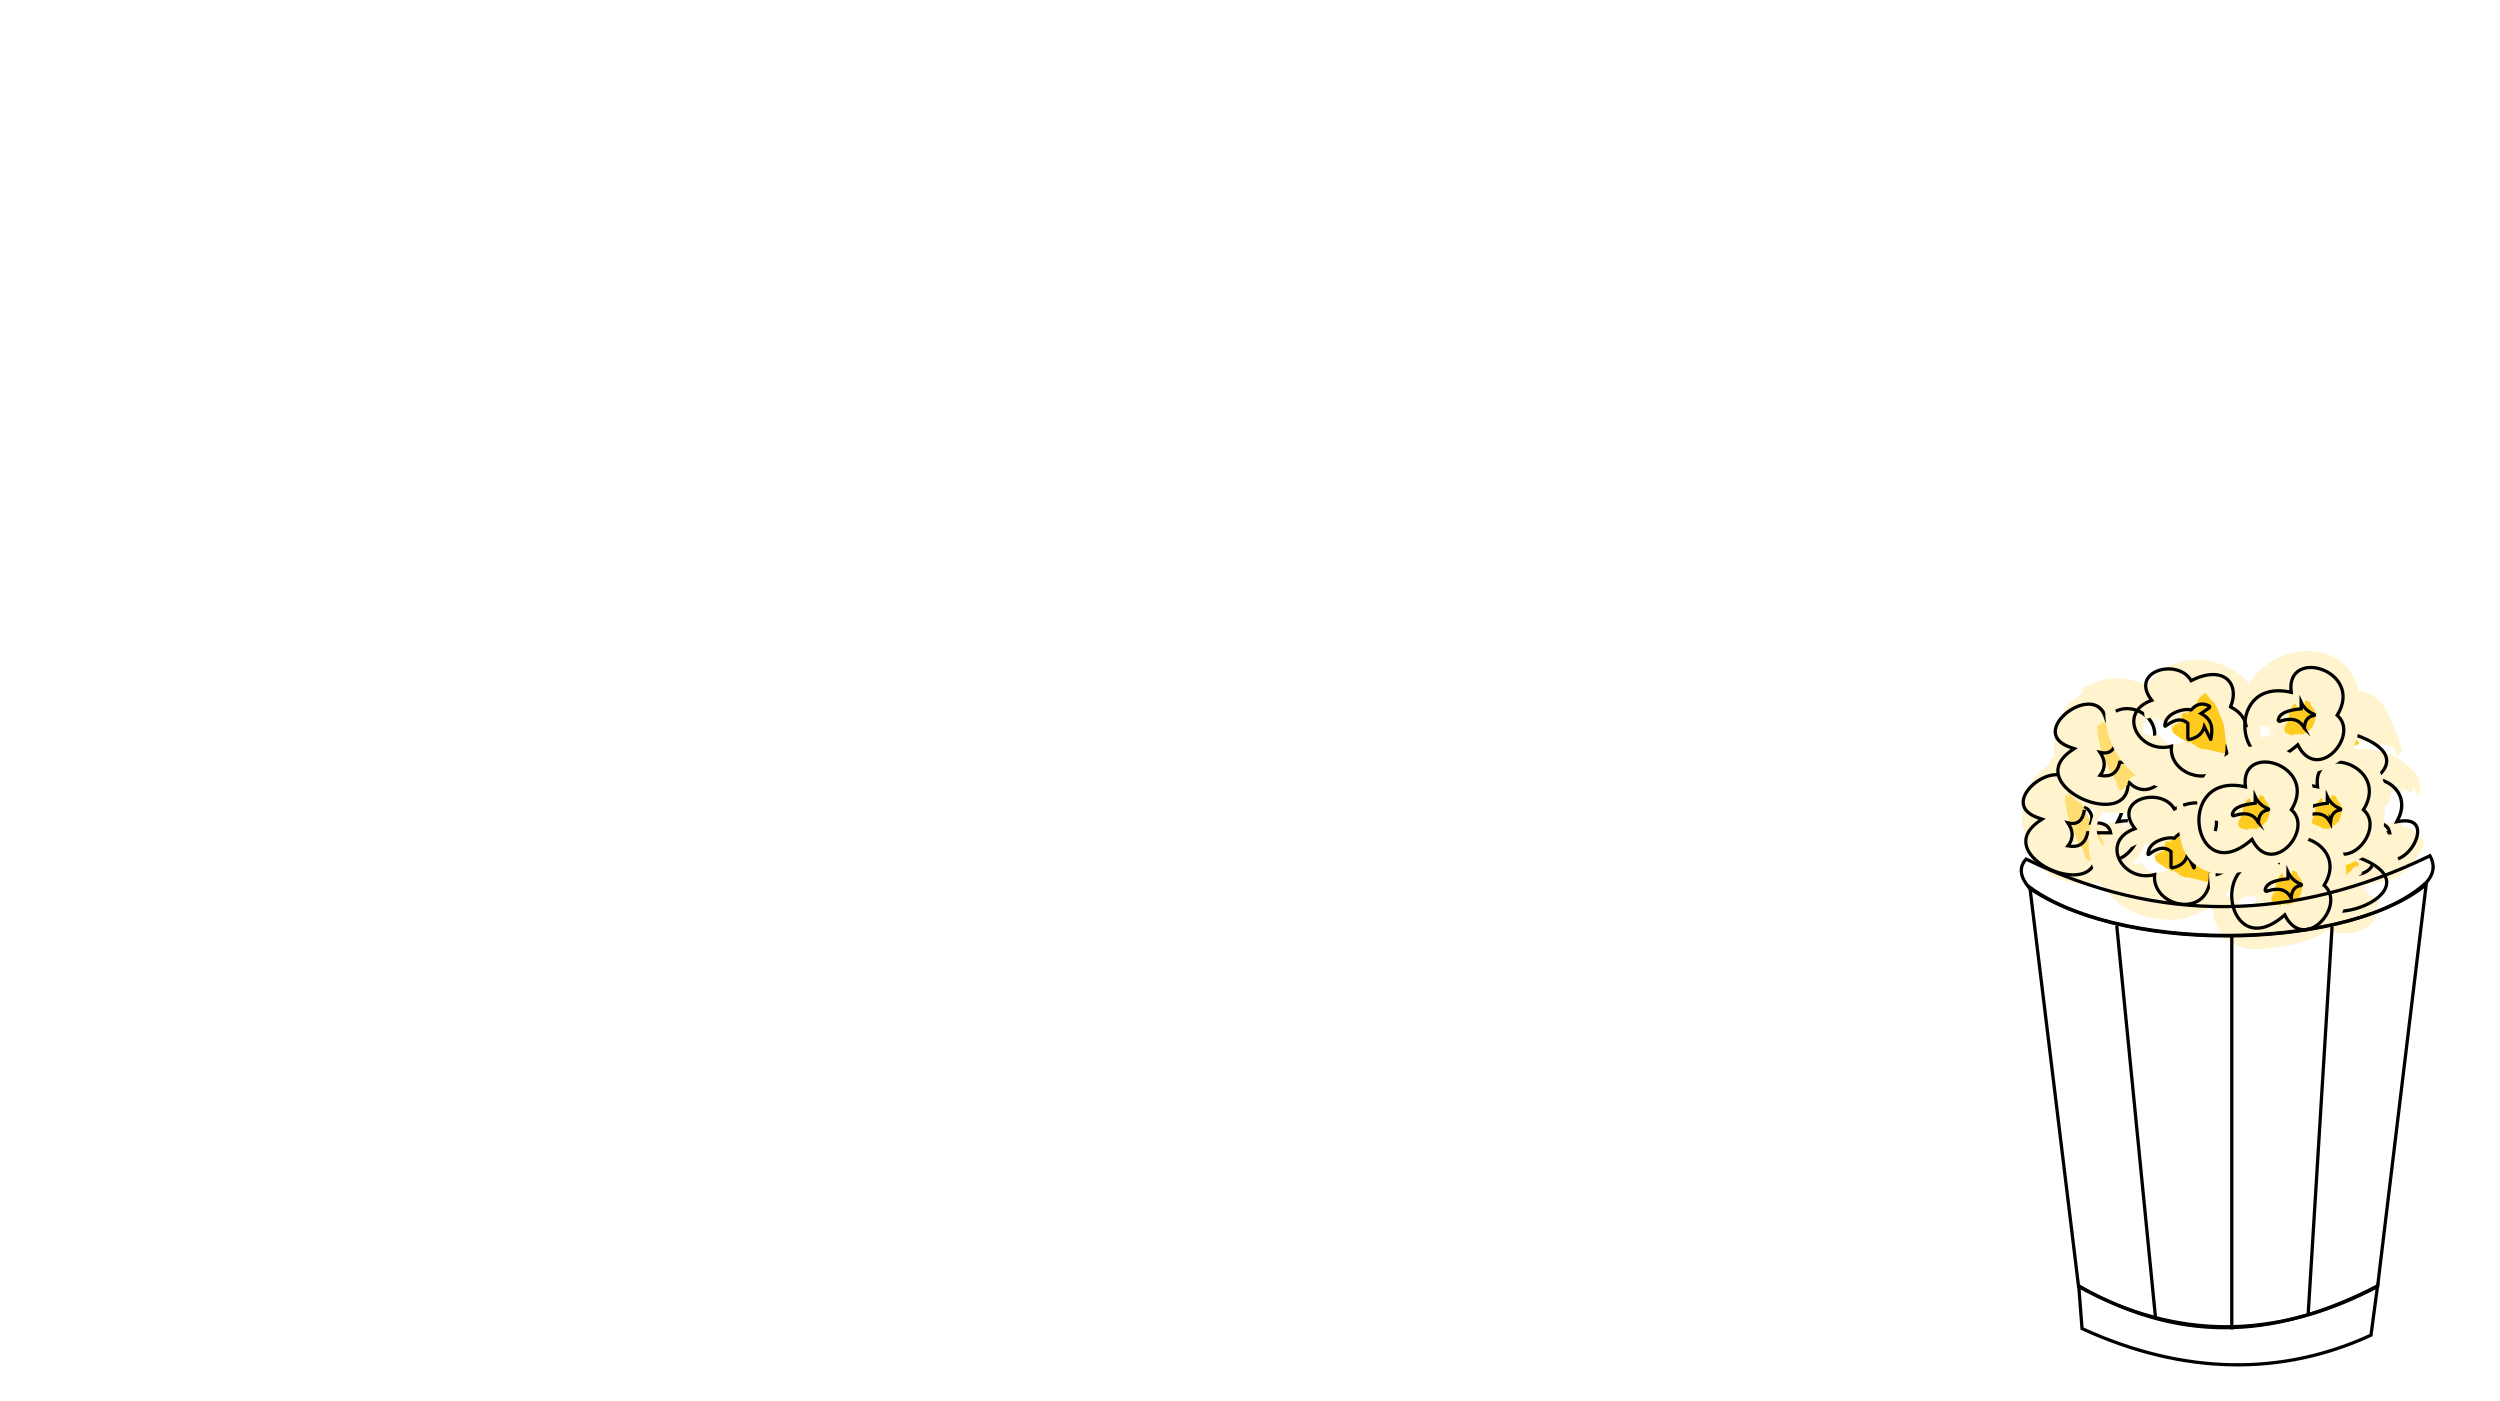 <svg xmlns="http://www.w3.org/2000/svg" viewBox="0 0 1365 765">
  <defs>
    <style>
      .cls-1 {
        fill: #fff;
      }

      .cls-2 {
        fill: #fff4ce;
      }

      .cls-3 {
        fill: #ffdd70;
      }

      .cls-4 {
        fill: none;
        stroke: #000;
        stroke-miterlimit: 10;
        stroke-width: 1.79px;
      }

      .cls-5 {
        fill: #ffcb20;
      }
    </style>
  </defs>
  <title>background_1</title>
  <g id="Layer_2" data-name="Layer 2">
    <g id="Layer_1-2" data-name="Layer 1">
      <rect class="cls-1" width="1365" height="765"/>
      <g>
        <g>
          <path class="cls-2" d="M1271.16,415.07c.4.61,1.66.6.52,1.82-1.85,1.79-3.86,3.07-5.79,4.71a13.68,13.68,0,0,0-4.46,5.8l.9.83a56.09,56.09,0,0,0-4.85,8.65c-.27,1.32-.45,2.44-.62,3.66s-.3,2.46-.39,3.74a48.39,48.39,0,0,0,.07,8.23c.42-.16.82-.24,1,.33.38,2.17.36,6.42,1.52,10.34.26.56.5,1.12.78,1.64a1.27,1.27,0,0,0,1.08.27c.62,1.69,1.26,3.16,1.89,4.52l.4.55a31.93,31.93,0,0,0,11.17,8.88,33.6,33.6,0,0,0,3.23,1.37,30.38,30.38,0,0,0,3.06.92,37.51,37.51,0,0,0,5.83,1,42.35,42.35,0,0,0,5.62.13,40,40,0,0,0,6.58-.57,38.84,38.84,0,0,0,6.12-1.52,35.43,35.43,0,0,0,5.53-2.46,42.86,42.86,0,0,0,6.62-6.77,30,30,0,0,0,4.9-6.36,17.46,17.46,0,0,0,1.91-5.93,4.09,4.09,0,0,1-2.68-1.69c-.83-.92-1.65-2.05-2.59-3a9,9,0,0,0-3.16-2.21,4.5,4.5,0,0,0-3.25-.06,8.6,8.6,0,0,0-1.11-2.65c-.53-.76-1.17-1.24-1.78-1.07-3.68,1-8.35,1.57-10.65,2.34-1.34-.63-3.15-4.13-4.25-4.12-.87,0-.67,1-.51,1.93s.3,1.88-.54,1.9c.85.85,1.61,1.63,2.27,2.33l.49.52s0,0,0,0l-.06,0c-.08,0-.14,0-.16,0s.12-.15.29-.06.26.49,0,.46a1,1,0,0,1-.13.59s0,0,0,.06v0s0,0,0,0a5.61,5.61,0,0,1-.71,0c-.5,0-1,0-1.5-.09L1293,454c-.21-.06-.48-.09-.67-.15s-.45-.12-.57-.15-.13,0-.23,0a3.49,3.49,0,0,1-.46-.15,2.8,2.8,0,0,1-.43-.3,2,2,0,0,1-.36-.53,2.83,2.83,0,0,1-.11-.31c0-.07,0-.05,0-.22a4.58,4.58,0,0,1-.06-.47,21.53,21.53,0,0,1,.49-5.58,9.89,9.89,0,0,1,1-3.37l0,0-.46-.28-.39-.25c-.28-.2-.43-.29-.64-.45l0,0-.65-.48h0l0,0,.06,0,.11.1.16.15c.06.08.2.22.3.33l.26.35a4,4,0,0,1,.27.4,2.75,2.75,0,0,1,.27.46l.14.24a1,1,0,0,1,.08.18s0,0,0,0a2.81,2.81,0,0,1,.32-.23,5.36,5.36,0,0,0,.59-.43l.75-.58a4.35,4.35,0,0,1,.58-.31,8.64,8.64,0,0,1,4.18-1.41c-.07-.89-.17-1.79-.28-2.62,1.18.76,2.26,1.82,3.22,1.68,1.85.53,2.86.31,3.5-.64a12.11,12.11,0,0,0,1.15-4.12c0-.87.54-1.39,1.08-1.95a2,2,0,0,0,.55-2.43,30.09,30.09,0,0,1,2.91,3c.49-.33-.49-1.18-1.38-1.93s-1.7-1.44-.63-1.81c1,1.4,2.79,2.18,3.88,3.54.41-.74-.49-2-1.44-3.09s-1.91-2.06-1.31-2.58c.51.18,1.18,1.43,1.79,2.51s1.24,1.95,2.08,1.44c.35-.21-.85-1.61-1.52-2.27,2.28,1.77,4.09,3.15,5.27,3.36s1.74-.78.71-3.69c1.29,1.58,2.24,4.3,3.51,5.9l0,0a37.35,37.35,0,0,0-1.7-3.41c.68,1,1.31,2,1.91,3,.13-.3.24-.63.35-1a9.37,9.37,0,0,0-1.17-2.53c.45.67.9,1.34,1.32,2a12.73,12.73,0,0,0,.32-2.76c-.69-3.15-1.43-6.71-2.71-8a41.89,41.89,0,0,0-7.54-6.68,38.6,38.6,0,0,0-10-4.87,37.57,37.57,0,0,0-7.53-1.47,37,37,0,0,0-7.66.18A34.08,34.08,0,0,0,1271.16,415.07Z"/>
          <path d="M1275.15,423.87c4.09,0,6.87,2.12,8.27,6.3l1,3,2.06-2.41a12.44,12.44,0,0,1,9.69-4.44,14.83,14.83,0,0,1,12.42,6.79c2.43,3.94,2.44,8.78,0,13.61l-1.55,3.1,3.42-.52a17.33,17.33,0,0,1,2.67-.22c3.95,0,6,1.68,6,5,0,5.64-6.21,14.64-13.56,14.64a10,10,0,0,1-6.7-2.82l-2.74-2.44-.24,3.66c-.29,4.4-2.53,9.65-11.5,9.65-10.3,0-22.26-7.13-24.6-14.66-1.45-4.68.78-9.09,6.64-13.12l3-2-3.41-1.14c-4.08-1.35-8.76-4-8-8.95,1-6.21,10-13,17.14-13m0-1.8c-12.85,0-29.87,18.76-9.75,25.47-20,13.77,2.79,31,19,31,7,0,12.75-3.21,13.29-11.32a11.75,11.75,0,0,0,7.89,3.27c12.75,0,23-23.23,7.6-23.24a18.81,18.81,0,0,0-2.94.25c6.44-12.89-3.79-23-14-23a14.27,14.27,0,0,0-11.05,5.07c-1.8-5.42-5.65-7.54-10-7.54Z"/>
          <path class="cls-3" d="M1281.2,433.22a12.94,12.94,0,0,1,1,1.5c.18.71-1.32-1.21-1.14-.5l.63,1c-.43-.31-1-.75-1.42-1.1a3.43,3.43,0,0,0-.43,1.3,7.6,7.6,0,0,1,.52.82c0,.35-.35.12-.6.14l0,.22c.12.22.34.57.48.78a.61.61,0,0,1-.37-.09c.4,2.51,1,5.35,1.52,8.22a17.83,17.83,0,0,1,.86,2.61c0,.57-.84.18-1.2.26,2.33,3.41,2.76,5.56,5.21,8.95-.24.05-.6.12,0,1.11,1.89,2.95,4,6.42,4.65,8.51.07.54-1-.49-.72.15.51,1,1.62,1.89,2.13,2.9,2.17.09,2.73-2.11,4.22-3.06-.51-1.86,2.43-4.77,3.74-4.67a.31.31,0,0,0,0-.1c.6-.12,1-.76.53-2.34-.35-.93-.82-2-1.26-3.12-.46-.51-.92-1-1.36-1.54.24,0,.48-.1.14-.77-.58-1.74-2-3.31-3.66-5.56-.79-.95-1.69-2.62-2.56-3.55l.4-.09c-.63-1-.06.76-1-.9.37.29.11-.39.27-.43-.92-1.29-.77-.21-1.61-1.52-.13-.35,1.53,1.54.48-.1-.21-.33-.37-.29-.45-.28.06-.75-.76-2.44-2.29-4,.16,0,.79.54.77.23l0,0c-.1,0-.43-.27-.51-.25l.28-.06c-.16-.22-.32-.44-.49-.65s-.35-.29-.42-.28l.19,0c-.39-.5-.77-1-1.14-1.43a30.35,30.35,0,0,0-2.17-2.34A5.28,5.28,0,0,0,1281.2,433.22Z"/>
          <path class="cls-4" d="M1290.5,442.16c-1,6.55-4.35,8.23-9,7.17,3.06,4.47,3,8.65,0,12.55,5.46,1,9.36-.81,10.76-7.17h12.55c-.85-4.63-5-5.87-10.76-5.38,1.32-3.55,0-6.52-3.58-9"/>
        </g>
        <g>
          <path class="cls-2" d="M1118.77,415.07c.4.61,1.66.6.53,1.82-1.86,1.79-3.87,3.07-5.8,4.71a13.65,13.65,0,0,0-4.45,5.8l.89.83a56.94,56.94,0,0,0-4.85,8.65c-.27,1.32-.45,2.44-.61,3.66s-.3,2.46-.4,3.74a48.44,48.44,0,0,0,.08,8.23c.42-.16.81-.24,1,.33.37,2.17.35,6.42,1.52,10.34.25.56.5,1.12.77,1.64a1.3,1.3,0,0,0,1.09.27c.61,1.69,1.25,3.16,1.88,4.52l.41.55A32,32,0,0,0,1122,479a33.77,33.77,0,0,0,3.24,1.37,28.9,28.9,0,0,0,3.06.92,37.32,37.32,0,0,0,5.83,1,42.31,42.31,0,0,0,5.62.13,40.07,40.07,0,0,0,6.58-.57,39.11,39.11,0,0,0,6.12-1.52,35.32,35.32,0,0,0,5.52-2.46,43.38,43.38,0,0,0,6.63-6.77,30.31,30.31,0,0,0,4.89-6.36,17.71,17.71,0,0,0,1.92-5.93,4,4,0,0,1-2.68-1.69c-.84-.92-1.65-2.05-2.6-3a8.83,8.83,0,0,0-3.15-2.21,4.53,4.53,0,0,0-3.26-.06,8.36,8.36,0,0,0-1.11-2.65c-.53-.76-1.17-1.24-1.78-1.07-3.67,1-8.35,1.57-10.65,2.34-1.34-.63-3.15-4.13-4.24-4.12-.87,0-.68,1-.51,1.93s.29,1.88-.54,1.9c.84.85,1.6,1.63,2.27,2.33l.48.52s0,0,0,0l-.06,0c-.08,0-.14,0-.16,0s.11-.15.28-.06.26.49,0,.46a1.07,1.07,0,0,1-.13.59s0,0,0,.06l0,0s0,0-.06,0a5.51,5.51,0,0,1-.71,0c-.49,0-1,0-1.5-.09l-.73-.11c-.21-.06-.48-.09-.67-.15s-.45-.12-.57-.15-.14,0-.23,0a3.6,3.6,0,0,1-.47-.15,3.38,3.38,0,0,1-.43-.3,2,2,0,0,1-.35-.53,1.66,1.66,0,0,1-.12-.31c0-.07,0-.05,0-.22s0-.28,0-.47a21,21,0,0,1,.48-5.58,10.16,10.16,0,0,1,1-3.37s0,0,0,0l-.46-.28-.4-.25-.63-.45,0,0-.65-.48h0l0,0,.06,0,.1.1a1.17,1.17,0,0,1,.16.15c.07.08.21.22.3.33l.27.35c.1.13.16.25.27.4s.19.31.27.46l.13.24c0,.07.11.22.09.18s0,0,0,0,.15-.13.32-.23a5.38,5.38,0,0,0,.6-.43l.75-.58a3.81,3.81,0,0,1,.58-.31,8.56,8.56,0,0,1,4.17-1.41c-.07-.89-.17-1.79-.28-2.62,1.18.76,2.26,1.82,3.22,1.68,1.85.53,2.87.31,3.5-.64a12.11,12.11,0,0,0,1.15-4.12c0-.87.54-1.39,1.09-1.95a2,2,0,0,0,.55-2.43,31.25,31.25,0,0,1,2.91,3c.49-.33-.49-1.18-1.39-1.93s-1.69-1.44-.62-1.81c1,1.4,2.78,2.18,3.87,3.54.41-.74-.48-2-1.44-3.09s-1.9-2.06-1.31-2.58c.52.18,1.18,1.43,1.79,2.51s1.25,1.95,2.09,1.44c.35-.21-.85-1.61-1.52-2.27,2.27,1.77,4.09,3.15,5.26,3.36s1.75-.78.72-3.69c1.28,1.58,2.24,4.3,3.51,5.9l0,0a37.35,37.35,0,0,0-1.7-3.41c.68,1,1.31,2,1.9,3a9.05,9.05,0,0,0,.35-1,9.34,9.34,0,0,0-1.16-2.53c.45.67.89,1.34,1.31,2a12.14,12.14,0,0,0,.32-2.76c-.68-3.15-1.43-6.71-2.71-8a41.89,41.89,0,0,0-7.54-6.68,38.44,38.44,0,0,0-10-4.87,35.48,35.48,0,0,0-15.19-1.29A34.12,34.12,0,0,0,1118.77,415.07Z"/>
          <path d="M1122.76,423.87c4.09,0,6.88,2.12,8.27,6.3l1,3,2.06-2.41a12.42,12.42,0,0,1,9.68-4.44,14.82,14.82,0,0,1,12.42,6.79c2.44,3.94,2.45,8.78,0,13.61l-1.55,3.1,3.43-.52a17.21,17.21,0,0,1,2.66-.22c4,0,6,1.68,6,5,0,5.64-6.2,14.64-13.56,14.64a10,10,0,0,1-6.69-2.82l-2.74-2.44-.24,3.66c-.3,4.4-2.53,9.65-11.5,9.65-10.31,0-22.26-7.13-24.6-14.66-1.45-4.68.78-9.09,6.63-13.12l3-2-3.42-1.14c-4.07-1.35-8.76-4-7.95-8.95,1-6.21,10-13,17.13-13m0-1.8c-12.85,0-29.87,18.76-9.75,25.47-20,13.77,2.79,31,19,31,7,0,12.74-3.21,13.28-11.32a11.77,11.77,0,0,0,7.89,3.27c12.75,0,23-23.23,7.6-23.24a18.81,18.81,0,0,0-2.94.25c6.45-12.89-3.79-23-14-23a14.28,14.28,0,0,0-11,5.07c-1.8-5.42-5.65-7.54-10-7.54Z"/>
          <path class="cls-3" d="M1128.81,433.22a12.94,12.94,0,0,1,1,1.5c.18.71-1.32-1.21-1.14-.5l.64,1c-.43-.31-1-.75-1.42-1.1a3.43,3.43,0,0,0-.44,1.3,6.25,6.25,0,0,1,.52.82c0,.35-.35.12-.6.14a1.7,1.7,0,0,1,0,.22c.12.22.34.57.47.78a.63.63,0,0,1-.37-.09c.4,2.51,1,5.35,1.52,8.22a16.68,16.68,0,0,1,.86,2.61c0,.57-.84.18-1.19.26,2.33,3.41,2.75,5.56,5.2,8.95-.24.05-.6.12,0,1.11,1.9,2.95,4,6.42,4.65,8.51.08.54-1-.49-.72.15.52,1,1.63,1.89,2.14,2.9,2.16.09,2.73-2.11,4.22-3.06-.51-1.86,2.42-4.77,3.74-4.67l0-.1c.6-.12,1-.76.53-2.34-.35-.93-.82-2-1.27-3.12-.46-.51-.92-1-1.36-1.54.24,0,.48-.1.14-.77-.57-1.74-2-3.31-3.66-5.56-.79-.95-1.68-2.62-2.55-3.55l.4-.09c-.64-1-.06.76-1-.9.37.29.11-.39.27-.43-.93-1.29-.77-.21-1.62-1.52-.13-.35,1.54,1.54.48-.1-.21-.33-.37-.29-.45-.28.06-.75-.75-2.44-2.28-4,.15,0,.78.54.77.23l0,0c-.1,0-.44-.27-.51-.25l.28-.06-.49-.65c-.19-.17-.35-.29-.43-.28l.19,0c-.39-.5-.77-1-1.13-1.43a29.69,29.69,0,0,0-2.18-2.34A5.29,5.29,0,0,0,1128.81,433.22Z"/>
          <path class="cls-4" d="M1138.11,442.16c-1,6.55-4.35,8.23-9,7.17,3.06,4.47,3,8.65,0,12.55,5.45,1,9.35-.81,10.76-7.17h12.55c-.85-4.63-5-5.87-10.76-5.38,1.32-3.55,0-6.52-3.59-9"/>
        </g>
        <g>
          <path class="cls-2" d="M1136.3,376.56c.4.61,1.66.6.52,1.82-1.85,1.79-3.86,3.08-5.79,4.71a13.68,13.68,0,0,0-4.46,5.8l.9.83a56.09,56.09,0,0,0-4.85,8.65c-.27,1.32-.45,2.44-.62,3.66s-.29,2.46-.39,3.74a48.39,48.39,0,0,0,.07,8.23c.43-.16.82-.24,1,.33.38,2.17.36,6.42,1.52,10.34.26.56.5,1.12.78,1.64a1.29,1.29,0,0,0,1.09.27c.61,1.69,1.25,3.16,1.88,4.52l.4.55a32,32,0,0,0,11.17,8.88,33.77,33.77,0,0,0,3.24,1.37,29.48,29.48,0,0,0,3,.92,37.51,37.51,0,0,0,5.83,1,42.35,42.35,0,0,0,5.62.13,39.88,39.88,0,0,0,6.58-.57,38.84,38.84,0,0,0,6.12-1.52,35.43,35.43,0,0,0,5.53-2.46,42.86,42.86,0,0,0,6.62-6.77,30,30,0,0,0,4.9-6.36,17.71,17.71,0,0,0,1.92-5.93,4.09,4.09,0,0,1-2.69-1.69c-.83-.92-1.65-2.05-2.59-3a8.87,8.87,0,0,0-3.16-2.21,4.5,4.5,0,0,0-3.25-.06,8.6,8.6,0,0,0-1.11-2.65c-.53-.76-1.17-1.24-1.78-1.07-3.68,1-8.35,1.57-10.65,2.34-1.34-.63-3.15-4.13-4.24-4.12-.88,0-.68,1-.51,1.93s.29,1.88-.55,1.9c.85.85,1.61,1.63,2.27,2.33l.49.52s0,0,0,0l-.06,0c-.08,0-.14,0-.15,0s.11-.15.28-.06.26.49,0,.46a1.08,1.08,0,0,1-.14.59s0,0,0,.06v0s0,0,0,0c-.24,0-.46,0-.71,0-.49,0-1,0-1.5-.09l-.74-.11c-.21-.06-.47-.09-.67-.15a4.75,4.75,0,0,1-.56-.15c-.1,0-.14,0-.24,0a3.49,3.49,0,0,1-.46-.15,3.38,3.38,0,0,1-.43-.3,2,2,0,0,1-.36-.53,2.83,2.83,0,0,1-.11-.31.69.69,0,0,1,0-.22c0-.14,0-.28-.06-.47a21.53,21.53,0,0,1,.49-5.58,9.89,9.89,0,0,1,1-3.37l0,0-.46-.28-.39-.25c-.28-.2-.43-.29-.64-.45l0,0-.65-.48h0l0,0,.06,0,.11.1.16.15c.06.08.2.22.3.33l.26.35a6.88,6.88,0,0,1,.61,1l.15.28s0,0,0,0,0,0,0,0l.45-.3a8.39,8.39,0,0,0,.71-.54,4.21,4.21,0,0,1,1.07-.69,8.64,8.64,0,0,1,4.18-1.41c-.07-.89-.17-1.79-.28-2.62,1.18.76,2.26,1.82,3.22,1.68,1.85.53,2.86.31,3.5-.64a12.11,12.11,0,0,0,1.15-4.12c0-.87.54-1.39,1.08-1.95a2,2,0,0,0,.55-2.43,30.09,30.09,0,0,1,2.91,3c.5-.33-.49-1.18-1.38-1.93s-1.7-1.44-.63-1.81c1,1.4,2.79,2.18,3.88,3.54.41-.74-.49-2-1.44-3.09s-1.91-2.06-1.31-2.58c.51.18,1.18,1.43,1.79,2.51s1.24,2,2.09,1.44c.34-.21-.86-1.61-1.53-2.27,2.28,1.77,4.1,3.15,5.27,3.36s1.74-.78.71-3.69c1.29,1.58,2.24,4.3,3.52,5.9v0a37.31,37.31,0,0,0-1.69-3.41c.67,1,1.3,2,1.9,3a8.31,8.31,0,0,0,.35-1,9.37,9.37,0,0,0-1.17-2.53c.45.67.9,1.34,1.32,2a12.73,12.73,0,0,0,.32-2.76c-.69-3.15-1.43-6.71-2.71-8a38.68,38.68,0,0,0-20.7-12.37,35.82,35.82,0,0,0-13.65-.22A33.76,33.76,0,0,0,1136.3,376.56Z"/>
          <path d="M1140.29,385.36c4.09,0,6.87,2.12,8.27,6.3l1,3,2.06-2.41a12.44,12.44,0,0,1,9.69-4.44,14.82,14.82,0,0,1,12.42,6.79c2.44,3.94,2.45,8.78,0,13.61l-1.55,3.1,3.42-.52a17.33,17.33,0,0,1,2.67-.22c4,0,6,1.68,6,5,0,5.64-6.21,14.64-13.56,14.64a10,10,0,0,1-6.7-2.82l-2.73-2.44-.25,3.66c-.29,4.4-2.53,9.65-11.5,9.65-10.3,0-22.25-7.13-24.6-14.66-1.45-4.68.78-9.09,6.64-13.12l3-2-3.41-1.14c-4.07-1.35-8.76-4-8-8.95,1-6.21,10-13,17.14-13m0-1.8c-12.85,0-29.87,18.76-9.75,25.47-20,13.77,2.79,31,19,31,7,0,12.75-3.21,13.29-11.32a11.75,11.75,0,0,0,7.89,3.27c12.75,0,23-23.23,7.6-23.24a18.81,18.81,0,0,0-2.94.25c6.44-12.89-3.79-23-14-23a14.27,14.27,0,0,0-11,5.07c-1.8-5.42-5.65-7.54-10-7.54Z"/>
          <path class="cls-3" d="M1146.34,394.71a12.94,12.94,0,0,1,1,1.5c.18.71-1.32-1.21-1.14-.5l.63,1c-.43-.31-1-.75-1.42-1.1a3.43,3.43,0,0,0-.43,1.3,7.6,7.6,0,0,1,.52.82c0,.35-.35.12-.6.14l0,.22c.12.22.35.57.48.78a.63.63,0,0,1-.37-.09c.4,2.51,1,5.35,1.52,8.22a17.83,17.83,0,0,1,.86,2.61c0,.57-.84.18-1.2.26,2.33,3.41,2.76,5.56,5.21,8.95-.24.05-.6.13,0,1.11,1.89,2.95,4,6.42,4.65,8.51.07.54-1-.49-.72.15.51,1,1.62,1.89,2.13,2.9,2.17.09,2.73-2.11,4.22-3.06-.51-1.86,2.43-4.77,3.74-4.67a.41.41,0,0,0,0-.09c.6-.13,1-.77.54-2.35-.36-.93-.83-2-1.27-3.12-.46-.51-.92-1-1.36-1.54.24-.05.48-.1.14-.77-.58-1.74-2-3.31-3.66-5.56-.79-.95-1.69-2.62-2.55-3.55l.39-.09c-.63-1,0,.76-1-.9.37.29.11-.39.27-.43-.92-1.29-.77-.21-1.61-1.52-.13-.35,1.53,1.54.48-.1-.21-.33-.37-.29-.45-.28.06-.75-.76-2.44-2.29-4,.16,0,.79.54.77.23l0,0c-.1,0-.43-.27-.51-.25l.28-.06c-.16-.22-.32-.44-.49-.65s-.35-.29-.42-.28l.19,0c-.39-.5-.77-1-1.14-1.43a30.35,30.35,0,0,0-2.17-2.34A5.28,5.28,0,0,0,1146.34,394.71Z"/>
          <path class="cls-4" d="M1155.64,403.65c-1,6.55-4.35,8.23-9,7.17,3,4.47,3,8.65,0,12.55,5.45,1,9.35-.81,10.75-7.17H1170c-.85-4.63-5-5.87-10.75-5.38,1.31-3.55,0-6.52-3.59-9"/>
        </g>
        <g>
          <path class="cls-2" d="M1190.34,465.11c0-.73-.13-1.44.12-1.79.42-.31.78.14,1,.64s.4,1,.8.72l.41-1.09a1.85,1.85,0,0,1,.32,1,1,1,0,0,1-.09.45l0,.07.24-.37.47-.7a14.07,14.07,0,0,1,1.55-1.88l.61-.57-.07.07-.13.1a3.17,3.17,0,0,1-.4.29,7.22,7.22,0,0,1-2.32.94l.18,0c.32,0-.07.21-.22.29l.19.09.9.22c-.08.1-.18.1-.34.14a3.34,3.34,0,0,1,.25,2.76,10,10,0,0,1-2,3.83,16.05,16.05,0,0,1-10,5.33,11.29,11.29,0,0,1-6.09.93,10,10,0,0,1-3.91-2.35,21.92,21.92,0,0,1-2.76-3.4,3.63,3.63,0,0,1-2.7,1,7.88,7.88,0,0,1-1.62-.2c-.55-.14-1.1-.33-1.66-.53-2.22-.77-4.37-2-5.94-.31l-.74-2.09c-.22-.74-.45-1.47-.7-2.13-.4-1.33-.89-2.34-1.47-2.35a8.38,8.38,0,0,1-5.66-2.12,10.3,10.3,0,0,1-2.51-3.63,13.06,13.06,0,0,1-.89-2.77,17.61,17.61,0,0,1-.42-3.53,12.31,12.31,0,0,1,.67-3.25c.19-.56.39-1.12.61-1.67s.5-1.08.75-1.59.5-1,.72-1.45.49-.87.7-1.25a4.93,4.93,0,0,0,.68-1.78.59.59,0,0,0-.73-.51c-.16,0-.45.21-.71.39s-.57.45-.86.69c-1.19,1-2.33,2.1-2.34.73a40,40,0,0,0-3.38,23.45,42.08,42.08,0,0,0,28.65,33.77,48.2,48.2,0,0,0,21.88,2c.62-.21,1.45-.46,2.48-.75s2.23-.72,3.59-1.18a50.63,50.63,0,0,0,9.51-4.62,43.14,43.14,0,0,0,10.31-9,38.38,38.38,0,0,0,4.44-6.7,34.94,34.94,0,0,0,1.75-3.93,33.87,33.87,0,0,0,.6-22.25,30.74,30.74,0,0,0-7.15-12,30.91,30.91,0,0,0-3.25-2.92,37.16,37.16,0,0,0-11.91-6.08,48.12,48.12,0,0,0-8.67-1.78l-1.62,0a34.32,34.32,0,0,0-15.25,2.7,30.77,30.77,0,0,0-6.8,4.06c-.5.41-1,.81-1.44,1.23s-.91.88-1.34,1.32a23.6,23.6,0,0,0-2.18,2.69,29.1,29.1,0,0,0-3.82,11,20.13,20.13,0,0,1,3.93-2.76c-2,2.73-3.34,5.95-3,7.41-.22,3.69.81,4.54,1.91,4.31a7.92,7.92,0,0,0,2-.86,14.2,14.2,0,0,1,2.36-1.1c.81-.53,1.5-.13,2.24.15a2.34,2.34,0,0,0,2.43-.21,18.31,18.31,0,0,0-1.14,3.24c.56.19.61-.85.85-1.76s.62-1.68,1.32-.89c-.89,1-.6,2.56-.8,3.75a1.23,1.23,0,0,0,.91-.69,11.21,11.21,0,0,0,.63-1.25c.39-.87.9-1.6,1.56-1.21.06.35-.72.86-1.25,1.5a2,2,0,0,0-.48.94c0,.29.17.53.64.66s.63-.92.82-1.42c-.18,1.68.4,2.9,1.21,3.31a1.69,1.69,0,0,0,1.33.1,6.22,6.22,0,0,0,1.58-.83c-.15.56-1,1.6-.56,2.31h0a3.07,3.07,0,0,1,.18-.69,2.6,2.6,0,0,0,.21-.64,9.43,9.43,0,0,0,0,1.19l.78-.31a1.82,1.82,0,0,0,.39-.81c0,.22,0,.45,0,.67.58-.24,1.22-.45,1.77-.62,1.25-.69,3.15-.51,3.22-.65a7.14,7.14,0,0,1,1-.75,1.54,1.54,0,0,1,.91-.21A13.52,13.52,0,0,1,1190.34,465.11Z"/>
          <path class="cls-5" d="M1185.94,475.82c.17-.32.18-.72.5-.75.92.09,1,1.49,1.89,1.57l.32-.49c.47.53.94,1.14,1.44,1.7,1.19.52,2.4,1,3.63,1.41.07-.2.14-.39.29-.4l0,0,13.74,3.23L1206,472a11.77,11.77,0,0,1,.18-2.3l-.1-.39a1,1,0,0,0-.45-.14,6.94,6.94,0,0,1,.13-1.08,50.12,50.12,0,0,0-2.31-6.3l-.17-.39-.2-.55-.43-1.12c-.27-.73-.59-1.44-.89-2.12a34,34,0,0,0-2-3.77c-.41-.37-.82-.71-1.2-1a7.15,7.15,0,0,1-1-1c-.38-.55-.73-1.28-1.26-1.95a4.51,4.51,0,0,0-2-1.46,2.44,2.44,0,0,1-.9,1.19c-.42.37-.91.69-1.35,1.13a5.58,5.58,0,0,0-1.19,1.62,5.07,5.07,0,0,0-.54,1.83c-.57.13-1.4.53-1.49,1.24-.31,2.15-.86,4.77-1,6.05,0,.17-.15.09-.28,0a.35.35,0,0,0-.16-.06l-.24.11a.51.51,0,0,0-.22.18.37.37,0,0,0,.12.42c.11.12.48.15.7.22a5.73,5.73,0,0,1,.33.83c.13.29,0,.35,0,.19s.25-.27.25-.17a.74.74,0,0,1,.38-.05l.09,0s0,0,0,.05,0,.19.08.28c.1.4.19.84.29,1.31a33.15,33.15,0,0,1,.51,6.4l11.76-6.79a81.24,81.24,0,0,1-7.22-3.87l-.31-.13a14.15,14.15,0,0,0-5.91-2.13c-.93.07-1.91.22-2.88.36.17.48.32.94.43,1.37-.7-.41-1.41-.82-1.86-.64-1.94,0-1.54,1.36-1.6,2.92.14.77-.87,1.31-.49,2.21l-1.17-.69c-.32.49,1.62.5.85,1.18-.36-.44-1-.39-1.51-.66-.2.79,1.53,1.12,1.09,1.78-.34,0-.86-1.65-1.4-.83-.11.16.36.44.59.58-1.62-.5-2.86-.1-2,1.54-.45-.27-.93-1-1.49-1.11h0c.23.16.57.56.79.69l-.82-.48c0,.14,0,.29,0,.43a1.85,1.85,0,0,0,.54.54l-.55-.32a6.28,6.28,0,0,0,.06,1.06c.38.9.59,2.05.94,2.26A83.43,83.43,0,0,0,1185.94,475.82Z"/>
          <g>
            <path class="cls-4" d="M1187.17,441.69c-7.17-12.55-34.06-5.38-21.51,10.75-19.56,7-6.57,29.74,10.75,25.1-1.79,17.93,30.48,25.1,30.48,0,10.76,1.79,16.14-14.34,1.79-21.51C1214.06,443.48,1205.1,432.72,1187.17,441.69Z"/>
            <path class="cls-4" d="M1196.93,455.47c-3.71-1.84-6.88-1-9.58,2.14a.36.36,0,0,1-.42.08c-2.26-.94-13.84.94-14.1,8.66a.22.22,0,0,0,.34.18c4.13-3,8.23-5,12.21-1.54v8.09a.73.73,0,0,0,.86.72c4.19-.85,7.06-3,8.1-7l3.47,7a.09.09,0,0,0,.16,0c.87-5.26,1.36-10.45-5.42-14.09l4.43-2.95A.7.7,0,0,0,1196.93,455.47Z"/>
          </g>
        </g>
        <g>
          <path class="cls-2" d="M1199.52,395c0-.73-.13-1.45.12-1.79.42-.31.78.14,1,.64s.4,1,.8.72l.41-1.09a1.84,1.84,0,0,1,.32,1,.93.93,0,0,1-.09.45l0,.08.24-.38.47-.7a14.55,14.55,0,0,1,1.55-1.87l.61-.57-.07.06-.13.11a4.62,4.62,0,0,1-.4.29,7.45,7.45,0,0,1-2.32.94l.18,0c.31,0-.07.21-.22.29l.19.09.9.21c-.08.11-.18.11-.34.15a3.42,3.42,0,0,1,.25,2.76,10,10,0,0,1-2,3.83,16,16,0,0,1-10,5.32,11.21,11.21,0,0,1-6.09.94,9.92,9.92,0,0,1-3.91-2.36,21.88,21.88,0,0,1-2.76-3.39,3.65,3.65,0,0,1-2.7,1,7.88,7.88,0,0,1-1.62-.2c-.55-.14-1.1-.33-1.66-.53-2.22-.77-4.37-2-5.94-.31-.23-.64-.48-1.37-.74-2.09s-.45-1.48-.7-2.13c-.4-1.33-.89-2.34-1.47-2.36a8.36,8.36,0,0,1-5.66-2.11,10.54,10.54,0,0,1-2.52-3.63,13.57,13.57,0,0,1-.88-2.78,17.42,17.42,0,0,1-.42-3.52,11.85,11.85,0,0,1,.67-3.25c.19-.56.39-1.12.61-1.67s.5-1.08.75-1.59l.72-1.45.7-1.25a4.87,4.87,0,0,0,.67-1.78.57.57,0,0,0-.72-.51c-.16,0-.45.21-.71.39s-.57.44-.86.69c-1.19,1-2.34,2.1-2.34.73a39.91,39.91,0,0,0-3.38,23.45,42.08,42.08,0,0,0,28.65,33.77,48.2,48.2,0,0,0,21.88,2c.62-.21,1.45-.46,2.47-.75s2.24-.72,3.6-1.18a50.63,50.63,0,0,0,9.51-4.62,43.14,43.14,0,0,0,10.31-9,38.1,38.1,0,0,0,4.44-6.71,34.09,34.09,0,0,0,2.35-26.17,31.2,31.2,0,0,0-4.15-8.38,29.81,29.81,0,0,0-6.25-6.56,37.16,37.16,0,0,0-11.91-6.08,46.34,46.34,0,0,0-8.68-1.78l-1.61,0a34.29,34.29,0,0,0-15.25,2.7,30.77,30.77,0,0,0-6.8,4.06c-.5.41-1,.81-1.44,1.23s-.91.88-1.34,1.32a23.6,23.6,0,0,0-2.18,2.69,29.1,29.1,0,0,0-3.82,11,19.71,19.71,0,0,1,3.93-2.76c-2,2.73-3.34,5.94-3,7.41-.22,3.69.81,4.53,1.91,4.31a7.92,7.92,0,0,0,2-.86,14.2,14.2,0,0,1,2.36-1.1c.81-.53,1.5-.13,2.24.14a2.31,2.31,0,0,0,2.43-.2,17.55,17.55,0,0,0-1.14,3.24c.56.19.61-.85.85-1.76s.62-1.68,1.32-.9c-.89,1-.6,2.57-.8,3.76a1.24,1.24,0,0,0,.91-.69,11.21,11.21,0,0,0,.63-1.25c.39-.87.9-1.6,1.56-1.21.06.34-.72.86-1.25,1.5a2,2,0,0,0-.48.94c0,.29.17.53.64.66s.62-.92.82-1.42c-.18,1.68.4,2.9,1.21,3.31a1.69,1.69,0,0,0,1.33.1,6.22,6.22,0,0,0,1.58-.83c-.15.56-1,1.6-.56,2.31h0a3.07,3.07,0,0,1,.18-.69,3.12,3.12,0,0,0,.21-.64,9.29,9.29,0,0,0,0,1.18l.78-.3a1.87,1.87,0,0,0,.39-.81c0,.22,0,.44,0,.67.58-.24,1.22-.45,1.77-.62,1.25-.69,3.15-.51,3.22-.65a5.91,5.91,0,0,1,1-.75,1.47,1.47,0,0,1,.91-.21A13.52,13.52,0,0,1,1199.52,395Z"/>
          <path class="cls-5" d="M1195.12,405.75c.17-.32.18-.73.5-.75.91.09,1,1.48,1.89,1.57l.32-.49c.47.53.94,1.13,1.43,1.7,1.2.52,2.41,1,3.64,1.41.07-.21.14-.39.29-.4h0L1217,412l-1.81-10.13a11.72,11.72,0,0,1,.18-2.3l-.1-.39a1,1,0,0,0-.45-.14,8.28,8.28,0,0,1,.12-1.08,49.22,49.22,0,0,0-2.3-6.31l-.17-.38-.2-.55-.43-1.12c-.27-.74-.59-1.44-.89-2.13a34.73,34.73,0,0,0-2-3.76c-.41-.37-.83-.71-1.2-1a6.58,6.58,0,0,1-1-.95c-.38-.55-.73-1.28-1.26-1.95a4.51,4.51,0,0,0-2-1.46,2.41,2.41,0,0,1-.9,1.18c-.42.37-.91.7-1.35,1.14a5.67,5.67,0,0,0-1.19,1.61,5.18,5.18,0,0,0-.54,1.84c-.57.13-1.4.53-1.49,1.24-.31,2.15-.87,4.77-1,6.05,0,.17-.15.09-.28,0a.35.35,0,0,0-.16-.06,1,1,0,0,0-.24.11.51.51,0,0,0-.22.18.37.37,0,0,0,.12.42c.11.12.48.15.7.21a6.34,6.34,0,0,1,.33.84c.13.29,0,.35,0,.18s.25-.27.25-.16a.73.73,0,0,1,.38-.05l.09,0s0,0,0,.05,0,.19.08.28c.1.4.19.84.28,1.31a32.35,32.35,0,0,1,.52,6.4l11.76-6.8a79.17,79.17,0,0,1-7.22-3.86l-.31-.14a14.32,14.32,0,0,0-5.91-2.12c-.93.07-1.91.22-2.89.36a13.43,13.43,0,0,1,.44,1.37c-.7-.41-1.41-.83-1.86-.64-1.94,0-1.55,1.36-1.6,2.92.14.76-.87,1.31-.49,2.21l-1.17-.69c-.32.49,1.62.5.85,1.18-.36-.44-1-.39-1.51-.67-.2.79,1.52,1.13,1.09,1.79-.34,0-.86-1.65-1.4-.83-.11.16.36.44.59.58-1.62-.51-2.86-.1-2,1.54-.45-.27-.93-1-1.49-1.12v0c.23.16.57.56.79.69l-.82-.49c0,.15,0,.29,0,.44a1.74,1.74,0,0,0,.54.54l-.55-.32a6.11,6.11,0,0,0,.06,1.05c.38.91.59,2.06.94,2.26A83.53,83.53,0,0,0,1195.12,405.75Z"/>
          <g>
            <path class="cls-4" d="M1196.35,371.61c-7.17-12.55-34.06-5.37-21.51,10.76-19.56,7-6.57,29.74,10.75,25.1-1.79,17.93,30.48,25.1,30.48,0,10.76,1.79,16.13-14.34,1.79-21.51C1223.24,373.41,1214.28,362.65,1196.35,371.61Z"/>
            <path class="cls-4" d="M1206.11,385.4c-3.71-1.84-6.88-1-9.58,2.13a.33.33,0,0,1-.42.08c-2.26-.93-13.84.95-14.1,8.67a.22.22,0,0,0,.34.18c4.13-3,8.23-5,12.21-1.54V403a.73.73,0,0,0,.86.72c4.19-.85,7.06-3,8.1-7l3.47,6.94a.08.08,0,0,0,.16,0c.87-5.27,1.36-10.45-5.42-14.09l4.43-3A.7.7,0,0,0,1206.11,385.4Z"/>
          </g>
        </g>
        <g>
          <path class="cls-2" d="M1280.24,481.5s0,.08,0-.05a.73.73,0,0,1,.07-.21h0l-.46,1.44h0v0h0s0-.11.08-.16l.18-.29,0,0a6.61,6.61,0,0,1,1.33-1.36,7.63,7.63,0,0,1,1.57-1,4.31,4.31,0,0,1,.53-.2l.2-.06h0a1.25,1.25,0,0,1-.17,0,5.22,5.22,0,0,1-.6,0h-.34c-.26,0-.57-.09-.79-.12l-.31-.08-.09,0,0,0h0l2.2.63h0l-.09-.05a3.11,3.11,0,0,1-.38-.25,2.76,2.76,0,0,1-.64-.78,4.62,4.62,0,0,1-.46-2.52,12.42,12.42,0,0,1,3.11-6.73l.46-1.05a.68.68,0,0,0,0-.4c-.34-1.14-.53-1.93-.65-2.53a6,6,0,0,1-.11-2.23c.06-.3.15-.23-.21.13a7.59,7.59,0,0,1-1.77,1.21l-.44.23-.35.18s0,0,0,0a1,1,0,0,1,.08.19c.16.45.35,1.13.49,1.71.29,1.21.51,2.43.82,3.45,3.75-1.76,7.46,2.37,11-.06.42,1.36,1,3.4,2.17,3.09,3.4-.92,7.57-1.31,10.87,1.49,1,1.21.4,3.85,1.25,4.09,1.34.38,1.64-2.65,3-2.28a103.59,103.59,0,0,0-5.38-15.38l-1.59-3.74-.53-1.24a24.5,24.5,0,0,0-2-3.79,20.93,20.93,0,0,0-6-6.21,19.94,19.94,0,0,0-4.94-2.44,20.16,20.16,0,0,0-4.87-1,21.13,21.13,0,0,0-3.87.05,23.07,23.07,0,0,0-2.79.48,23.33,23.33,0,0,0-3.31,1.06c-1,.43-2,.86-3,1.35a51.32,51.32,0,0,0-5.93,3.33c-1,1.28-4,3.65-7.42,7.87a39.64,39.64,0,0,0-4.91,7.84c-.37.78-.72,1.58-1,2.43a26.23,26.23,0,0,0-.87,2.59c-.13.46-.27.86-.38,1.37l-.34,1.53a29.53,29.53,0,0,0-.45,3.05,32,32,0,0,0,5.86,21.74,28.63,28.63,0,0,0,7.65,7.33c.68.46,1.4.84,2.06,1.21a16.16,16.16,0,0,0,2,1c.63.28,1.24.53,1.81.75s1,.36,1.52.51.92.2,1.39.28a24.27,24.27,0,0,0,12.72-.37,18.43,18.43,0,0,0,8.13-4.83,23.87,23.87,0,0,0,3.16-6,19.68,19.68,0,0,1-3-.36c1.55-.94,3-1.93,3-2.92.85-1.81.43-2.77-.42-3.46a29.41,29.41,0,0,0-3.62-1.83c-1.43-.44-1.73-2.6-3.5-2.82.74-.5,1.12-.75,1.85-1.3-.66-.94-1.78,2.22-2.48.32.94-.17,1.23-1.32,1.92-1.86-1.26-1-2.69,1.47-3.54.12.1-.51,3.18.17,2-1.44-.24-.32-.91.2-1.25.42a3.57,3.57,0,0,0,.88-3c-.26-.85-1.12-1.41-2.65-1.48.6-.44,2-.59,2.43-1.38l0,0c-.35.24-1.16.46-1.46.68l1.12-.9L1289,476a2.29,2.29,0,0,0-1.09.39l.73-.59c-.61-.3-1.22-.56-1.82-.79-1.64-.2-3.52-1-3.9-.77a20.39,20.39,0,0,1-2.34,1,4.09,4.09,0,0,1-1.41.21c-.06,0-.08-.06-.11-.08h0c0,.07.1.33.14.42.1.26.19.52.28.79s.16.54.23.82l.09.42.09.3a8.93,8.93,0,0,1,.25,1.31A6.42,6.42,0,0,1,1280.24,481.5Z"/>
          <path class="cls-4" d="M1285.12,467.26c-1.79-14.35-37.65-9-21.51,9C1246.32,519.86,1341.39,486.27,1285.12,467.26Z"/>
          <path class="cls-5" d="M1273.91,485c0-.36.06-.72.1-.88.1-.34,0,.88.11.54l.09-.58c0,.26,0,.58,0,.87a2,2,0,0,0,.35-.36c.05-.21.09-.4.12-.47s.09.07.14.14l.05-.09.13-.44a.31.31,0,0,1,0,.16,12.9,12.9,0,0,1,2.66-3.09,6.11,6.11,0,0,1,1-1c.29-.1.33.38.46.53,1-1.79,2.11-2.3,3.19-4.09.14.14.33.37.69-.09,1.06-1.39,2.39-2.94,3.61-3.32.37,0,.23.82.53.61.48-.33.53-1.17,1-1.5a6.45,6.45,0,0,0-2.56-2.09c-1-.47-2-.82-3-1.26-.52.27-1.93,0-3.36-.18a20.46,20.46,0,0,1-3.5-.7l-.11,0a1.88,1.88,0,0,0-2.08.72,13.52,13.52,0,0,0-.71,1.67c.12.34.23.67.32,1-.23,0-.46-.08-.53.3-.43.91-.06,1.93.15,3.32.14.61,0,1.56.23,2.18l-.26-.06c0,.59.3-.32.27.65-.1-.23-.19.14-.28.12.09.79.34.27.36,1.06,0,.17-.31-1.05-.27-.08,0,.2.1.22.15.23a3.2,3.2,0,0,0,0,2.3c-.07,0-.2-.43-.26-.29v0s.11.22.15.24l-.13,0,.07.4c0,.12.07.22.1.23l-.08,0c.05.31.1.62.15.9.13.62.24,1.54.27,1.56C1273.52,484.61,1273.71,484.94,1273.91,485Z"/>
        </g>
        <g>
          <path class="cls-2" d="M1280.24,415.17s0,.08,0-.05a.73.73,0,0,1,.07-.21h0l-.46,1.44h0v0s0-.1.08-.16l.18-.28,0,0a6.6,6.6,0,0,1,1.33-1.35,7.21,7.21,0,0,1,1.57-.95,4.7,4.7,0,0,1,.53-.21l.2-.05h0l-.17,0a5.22,5.22,0,0,1-.6,0l-.25,0h-.09a6,6,0,0,1-.79-.11l-.31-.08-.09,0h-.06c-2-.56,2.68.78,2.2.64h0l-.09-.05a2.33,2.33,0,0,1-.38-.26,2.63,2.63,0,0,1-.64-.78,4.56,4.56,0,0,1-.46-2.51,12.42,12.42,0,0,1,3.11-6.73l.46-1.05a.71.71,0,0,0,0-.41c-.34-1.13-.53-1.92-.65-2.53a5.9,5.9,0,0,1-.11-2.22c.06-.3.15-.23-.21.13a7.93,7.93,0,0,1-1.77,1.21l-.44.23-.35.18s0,0,0,0a1,1,0,0,1,.08.19c.16.45.35,1.13.49,1.71.29,1.2.51,2.43.82,3.45,3.75-1.77,7.46,2.37,11-.06.42,1.36,1,3.4,2.17,3.09,3.4-.92,7.57-1.31,10.87,1.49,1,1.21.4,3.85,1.25,4.09,1.34.37,1.64-2.66,3-2.28a103.59,103.59,0,0,0-5.38-15.38l-1.59-3.74-.53-1.24a24.5,24.5,0,0,0-2-3.79,20.82,20.82,0,0,0-6-6.21,20.33,20.33,0,0,0-4.94-2.45,20.65,20.65,0,0,0-4.87-1,21,21,0,0,0-3.87.06,23.07,23.07,0,0,0-2.79.48,25,25,0,0,0-3.31,1c-1,.43-2,.86-3,1.36a49.87,49.87,0,0,0-5.93,3.33c-1,1.28-4,3.64-7.42,7.87a39.64,39.64,0,0,0-4.91,7.84c-.37.78-.72,1.58-1,2.43a26.23,26.23,0,0,0-.87,2.59c-.13.46-.27.86-.38,1.37l-.34,1.52a29.53,29.53,0,0,0-.45,3.05,32,32,0,0,0,5.86,21.75,29,29,0,0,0,7.65,7.33c.68.45,1.4.84,2.06,1.21a16.16,16.16,0,0,0,2,1c.63.28,1.24.53,1.81.75s1,.35,1.52.51.92.2,1.39.28a24.27,24.27,0,0,0,12.72-.37,18.43,18.43,0,0,0,8.13-4.83,23.92,23.92,0,0,0,3.16-6,21,21,0,0,1-3-.35c1.55-.94,3-1.94,3-2.93.85-1.81.43-2.77-.42-3.45a29.32,29.32,0,0,0-3.62-1.84c-1.43-.43-1.73-2.59-3.5-2.81.74-.5,1.12-.76,1.85-1.3-.66-.94-1.78,2.22-2.48.32.94-.17,1.23-1.33,1.92-1.86-1.26-1-2.69,1.46-3.54.11.1-.5,3.18.18,2-1.43-.24-.32-.91.19-1.25.42a3.58,3.58,0,0,0,.88-3c-.26-.86-1.12-1.41-2.65-1.48.6-.44,2-.6,2.43-1.39h0c-.35.24-1.16.46-1.46.68l1.12-.9-.75-.42a2.41,2.41,0,0,0-1.09.4l.73-.59c-.61-.3-1.22-.56-1.82-.79-1.64-.21-3.52-1-3.9-.77a18.51,18.51,0,0,1-2.34,1,3.92,3.92,0,0,1-1.41.22c-.06,0-.08-.07-.11-.08h0c0,.07.1.33.14.42.1.25.19.52.28.79s.16.54.23.82l.09.41.09.31a8.93,8.93,0,0,1,.25,1.31A6.42,6.42,0,0,1,1280.24,415.17Z"/>
          <path class="cls-4" d="M1285.12,400.92c-1.79-14.34-37.65-9-21.51,9C1246.32,453.52,1341.39,419.94,1285.12,400.92Z"/>
          <path class="cls-5" d="M1273.91,418.69c0-.36.06-.72.1-.89.1-.33,0,.89.11.55l.09-.58c0,.26,0,.58,0,.86a1.63,1.63,0,0,0,.35-.35c.05-.21.09-.4.12-.48s.09.07.14.15l.05-.09.13-.44a.31.31,0,0,1,0,.16,12.9,12.9,0,0,1,2.66-3.09,5.71,5.71,0,0,1,1-1c.29-.1.33.37.46.53,1-1.79,2.11-2.3,3.19-4.09.14.14.33.37.69-.09,1.06-1.39,2.39-3,3.61-3.33.37,0,.23.83.53.62.48-.33.53-1.17,1-1.51a6.42,6.42,0,0,0-2.56-2.08c-1-.48-2-.82-3-1.26-.52.27-1.93,0-3.36-.18a21.5,21.5,0,0,1-3.5-.7l-.11,0a1.86,1.86,0,0,0-2.08.72,13.52,13.52,0,0,0-.71,1.67c.12.33.23.67.32,1-.23,0-.46-.08-.53.3-.43.91-.06,1.92.15,3.32.14.61,0,1.56.23,2.18l-.26-.06c0,.58.3-.32.27.64-.1-.22-.19.15-.28.13.09.79.34.27.36,1.06,0,.17-.31-1-.27-.08,0,.2.1.22.15.23a3.19,3.19,0,0,0,0,2.3c-.07,0-.2-.43-.26-.29h0s.11.23.15.24l-.13,0,.07.4a.49.49,0,0,0,.1.23l-.08,0,.15.9c.13.62.24,1.54.27,1.56C1273.52,418.28,1273.71,418.6,1273.91,418.69Z"/>
        </g>
        <g>
          <path class="cls-2" d="M1273.08,442.19c-.39-.62-.92-1.12-.91-1.55a.39.39,0,0,1,.44-.29,2.16,2.16,0,0,1,.64.3,3.45,3.45,0,0,0,.53.38c.12.11.21.07.23-.1l-.29-1.13a1.63,1.63,0,0,1,.49.73l0,.23c0,.06,0,.22,0,0a3.35,3.35,0,0,1,0-.64,3.9,3.9,0,0,1,.06-.63l.25-1.05.22-.81c.16-.55.37-1.15.6-1.72a13.94,13.94,0,0,1,1.61-3,7.47,7.47,0,0,1,.75-.88l.28-.25.06-.05-.25.2-.07.05-.06,0a10,10,0,0,1-2.55,1.09c-.45.15-.9.27-1.42.39q-.45.12-.9.21l-1,.19-1.14.19-1.15.16s0,0,0,.08.14.13.22.22a4.71,4.71,0,0,0,.92.1,11.59,11.59,0,0,1-.3,1.63,1.3,1.3,0,0,0,.34.79l.34.53c.24.38.47.79.71,1.25l.35.72a8,8,0,0,0,.36.72,4.75,4.75,0,0,1,.56,1.44c.28,1.38-.37,2.3-1.23,3.45a13.84,13.84,0,0,1-1.71,1.73,3.17,3.17,0,0,1-.74.5l-1,.54c-.32.18-.74.38-1,.52l-.63.44a12.93,12.93,0,0,1-4.64,3.43,11.33,11.33,0,0,1-4,.31,4.89,4.89,0,0,1-3.4-1.14,5.76,5.76,0,0,1-2.8,2.23,5,5,0,0,1-2.81.11,10.42,10.42,0,0,0-2.35-.5,3,3,0,0,0-2.45,1.54c-.58-2.54-.92-6.72-2.06-6.47a6.36,6.36,0,0,1-5.52-1,11.06,11.06,0,0,1-2.82-3.35c-1-2-1.73-2.73-2.44-4.2-.77-2.25.26-6-.54-6.7-1.27-1.14-2.09,3.29-3.36,2.15.1,2.16.25,4.31.43,6.44l.07.8.12,1.23.35,3.2c.25,2.14.49,4.27.73,6.41a51.46,51.46,0,0,0,1,6.26,23.77,23.77,0,0,0,2,5.35,21.71,21.71,0,0,0,6.76,7.8,20.84,20.84,0,0,0,4.61,2.54,18.57,18.57,0,0,0,2.49.78l1.28.36,1.39.21c3.71.59,7.91.22,12-.2a109.12,109.12,0,0,0,12.44-2.1l1.94-.47,2.23-.59,3.08-.88,3-1c.69-.37,1.64-.84,2.84-1.38l1.9-1,1.07-.54,1.06-.64a25.57,25.57,0,0,0,4.49-3.31,21.52,21.52,0,0,0,6.1-9.52,16.08,16.08,0,0,0,.61-2.46c0-.86.09-1.74.13-2.62.2-3.5.4-7.17.6-10.91l.08-1.34v-1c0-.66,0-1.42,0-2.23a37.61,37.61,0,0,0-.57-5.85,27,27,0,0,0-2.61-7.75,24.42,24.42,0,0,0-2.65-4.07,24.14,24.14,0,0,0-3.41-3.44,26.42,26.42,0,0,0-6.94-4.1,29.69,29.69,0,0,0-6.15-1.75,34.49,34.49,0,0,0-10.78-.19,41.37,41.37,0,0,0-13.62,4.6l-1.31.85a34.79,34.79,0,0,0-10.52,9.95,30.07,30.07,0,0,0-3.16,5.88,25,25,0,0,0-1.55,5.4,38.27,38.27,0,0,0,.46,9.09,26,26,0,0,1,2.88-2.69c-.9,2.54-1.56,5.08-1,6.18.33,2.84,1.23,3.51,2.35,3.37s2.54-1.13,4.11-1.78c1.48-1.05,3,1.06,4.62-.62-.38,1.38-.54,2.08-.86,3.49.56.18.6-.93.75-1.92s.39-1.85,1.21-1.15c-.74,1.22-.33,2.86-.6,4.25,1.59-.26,1.47-4.66,3-4.08.08.39-.63,1.19-1.14,2s-.78,1.66.17,2c.37.11.66-1.22.82-1.88-.11,2.1.3,3.82,1,4.54s1.75.44,3.07-1.21c-.25,1.23-1.3,2.95-1.17,4.39h0c.14-.69.67-1.83.78-2.45-.13.76-.25,1.54-.37,2.33.28-.1.57-.21.85-.33a5.65,5.65,0,0,0,.66-1.7l-.24,1.52a18.7,18.7,0,0,0,2-1.08c1.46-1.62,3.53-2.85,3.74-3.64a27.86,27.86,0,0,1,3.62-7.57,12,12,0,0,1,.94-1.17l.22-.26a.93.93,0,0,0,.18-.16,2.77,2.77,0,0,1,.36-.31A11.55,11.55,0,0,1,1273.08,442.19Z"/>
          <path class="cls-5" d="M1267.18,453.11c0-.37-.1-.73.09-.89.55-.34,1.07.86,1.7.47v-.58a13.24,13.24,0,0,0,1.67.65,11.44,11.44,0,0,0,3.06-1.28c-.11-.19-.19-.36-.12-.47a15,15,0,0,1,2-.86l.24-.26a1,1,0,0,0-.14-.45,6.86,6.86,0,0,1,.81-.41,11.17,11.17,0,0,0,1.9-4.85,10.68,10.68,0,0,0-.49-5.11,11.41,11.41,0,0,0-.81-1c-.26-.3-.52-.56-.71-.82-.31-.59-.51-1.36-.83-2l-.22-.46-2-.7a1.92,1.92,0,0,0-.37-.11c0,2.07-1.15,3.05-1,5.15-.31-.06-.77-.14-.81.45-.12,1.75-.41,3.76-1.27,4.8-.33.23-.8-.52-.92-.17-.2.56.38,1.25.19,1.81a10.41,10.41,0,0,0,3.84.25l-2.36-7.43c.17-.13.13,0-.17,0a3.11,3.11,0,0,1-1.25-.15,4,4,0,0,1-.8-.35c-.24-.16-.09-.14.22.32.07.1.14.24.21.36a2,2,0,0,1,.09.2l0,.05-.87-2.21,0-.06,0-.14-.06-.22c0-.12-.09-.38-.12-.55l0-.16s0,0,0,0h0l0,0a.5.5,0,0,1-.14-.12l0,0c-.2-.11-.65,0-1.24.69-.29.45-.63,1-1,1.49l.12,1.06c-.25-.09-.51-.19-.69.15-.78.73-.69,1.81-.74,3.24,0,.64-.4,1.51-.25,2.19l-.5-.19c-.15.57.7-.15.36.75-.16-.26-.46,0-.66,0-.11.79.66.46.47,1.21-.16.15-.38-1.17-.63-.23,0,.19.15.27.26.31-.72.14-1.3,1-.93,2.14-.22-.08-.4-.55-.65-.47h0c.1.06.25.3.34.34l-.36-.14,0,.41a.5.5,0,0,0,.23.29l-.24-.09c0,.32,0,.64,0,.94.15.68.26,1.65.43,1.71A12,12,0,0,0,1267.18,453.11Z"/>
          <g>
            <path class="cls-4" d="M1265.35,429.61c-3.27-25.19,40.28-11.93,25.1,12.55,12.55,10.75-10.76,37.65-21.52,16.13C1236.66,487,1225.91,420.64,1265.35,429.61Z"/>
            <path class="cls-4" d="M1270.73,435v3.58c-9.47,1-12,3.33-12.46,6.06a.69.69,0,0,0,.93.75c5.93-2,10.59-1.31,13.18,3.67a.08.08,0,0,0,.15,0c.15-3.95,1.8-6.3,5.21-6.78a.38.38,0,0,0,.06-.73A12.74,12.74,0,0,1,1270.73,435Z"/>
          </g>
        </g>
        <g>
          <path class="cls-2" d="M1258.77,390.61c-.39-.62-.92-1.12-.91-1.55a.39.39,0,0,1,.44-.29,2.06,2.06,0,0,1,.64.3c.21.16.4.3.53.38s.21.07.24-.11l-.3-1.13a1.68,1.68,0,0,1,.5.74l0,.23c0,.06,0,.22,0,0a3.38,3.38,0,0,1,0-.64,5.68,5.68,0,0,1,.06-.63l.25-1c.07-.26.14-.53.22-.81a15.42,15.42,0,0,1,.61-1.72,13.1,13.1,0,0,1,1.61-3,6.64,6.64,0,0,1,.74-.88l.28-.25.06-.05-.25.2-.07.05-.06,0a10,10,0,0,1-2.54,1.09c-.46.15-.91.27-1.43.39l-.9.2-1,.19c-.38.08-.77.14-1.15.19l-1.15.17s0,0,0,.07.15.14.22.22a4.81,4.81,0,0,0,.92.11,12.55,12.55,0,0,1-.29,1.62,1.35,1.35,0,0,0,.33.8l.35.53c.23.37.46.79.7,1.24l.35.72c.12.25.24.54.36.73a4.65,4.65,0,0,1,.56,1.44c.28,1.38-.36,2.29-1.23,3.45a14.55,14.55,0,0,1-1.71,1.73,3.17,3.17,0,0,1-.74.5l-1,.54c-.32.18-.74.38-.94.52l-.64.44a13,13,0,0,1-4.63,3.43,11.37,11.37,0,0,1-4,.31,4.93,4.93,0,0,1-3.4-1.14,5.82,5.82,0,0,1-2.8,2.23,5,5,0,0,1-2.81.1,10.83,10.83,0,0,0-2.35-.49,3,3,0,0,0-2.45,1.54c-.58-2.54-.92-6.72-2.06-6.47a6.31,6.31,0,0,1-5.51-1,11,11,0,0,1-2.83-3.34c-1-2-1.72-2.73-2.44-4.21-.77-2.24.26-6-.54-6.69-1.27-1.15-2.09,3.29-3.36,2.14.1,2.17.25,4.31.43,6.45l.07.8.12,1.23.35,3.2c.25,2.14.49,4.27.74,6.4a49.47,49.47,0,0,0,1,6.27,23.51,23.51,0,0,0,2,5.34,21.9,21.9,0,0,0,2.81,4.19,22.4,22.4,0,0,0,4,3.62,21.32,21.32,0,0,0,4.62,2.54,18.89,18.89,0,0,0,2.48.78l1.28.35,1.4.21c3.7.6,7.91.23,12-.19a109.12,109.12,0,0,0,12.44-2.1l1.94-.47,2.24-.59,3.08-.88,3-1c.68-.36,1.63-.83,2.83-1.37l1.9-1,1.07-.53,1.06-.64a25.57,25.57,0,0,0,4.49-3.31,21.52,21.52,0,0,0,6.1-9.52,15,15,0,0,0,.61-2.46c0-.86.09-1.74.14-2.62.19-3.51.39-7.17.59-10.91l.08-1.35v-1c0-.67,0-1.42,0-2.24a38.93,38.93,0,0,0-.58-5.84,26.83,26.83,0,0,0-2.61-7.76,24.76,24.76,0,0,0-2.65-4.06,23.63,23.63,0,0,0-3.41-3.44,26.72,26.72,0,0,0-6.93-4.11,29.7,29.7,0,0,0-6.16-1.74,34.49,34.49,0,0,0-10.78-.19,41.22,41.22,0,0,0-13.62,4.6l-1.3.85a34.82,34.82,0,0,0-10.53,9.95,30.29,30.29,0,0,0-3.16,5.87,25.23,25.23,0,0,0-1.55,5.41,38.19,38.19,0,0,0,.46,9.08,26.88,26.88,0,0,1,2.88-2.68c-.9,2.54-1.56,5.08-1,6.18.33,2.83,1.23,3.51,2.35,3.36s2.54-1.13,4.11-1.77c1.49-1,3,1.06,4.62-.63-.38,1.38-.54,2.09-.86,3.5.56.18.6-.93.75-1.92s.39-1.85,1.21-1.16c-.74,1.23-.33,2.87-.6,4.25,1.59-.25,1.48-4.65,3-4.07.09.39-.63,1.19-1.14,2s-.78,1.66.17,1.95c.37.1.67-1.23.82-1.89-.11,2.1.3,3.83,1,4.55s1.75.43,3.06-1.21c-.25,1.23-1.29,2.95-1.17,4.39h0c.14-.69.67-1.84.78-2.45-.13.76-.25,1.54-.37,2.32a8.71,8.71,0,0,0,.85-.32,6,6,0,0,0,.67-1.7l-.25,1.52a20.72,20.72,0,0,0,2-1.08c1.47-1.63,3.54-2.85,3.74-3.65a28.31,28.31,0,0,1,3.62-7.57,13.45,13.45,0,0,1,.94-1.16l.22-.27.18-.15c.11-.11.24-.21.36-.31A10.72,10.72,0,0,1,1258.77,390.61Z"/>
          <path class="cls-5" d="M1252.87,401.52c0-.36-.09-.72.09-.89.55-.33,1.07.87,1.71.48v-.58a15,15,0,0,0,1.67.65,11.44,11.44,0,0,0,3.06-1.28c-.1-.19-.19-.37-.11-.48a16.34,16.34,0,0,1,2-.85l.24-.27a1,1,0,0,0-.14-.45,8.61,8.61,0,0,1,.81-.4,11.05,11.05,0,0,0,1.9-4.85,10.67,10.67,0,0,0-.49-5.11,11.41,11.41,0,0,0-.81-1c-.26-.3-.51-.56-.71-.82-.31-.59-.51-1.36-.83-2.05l-.22-.45-2-.7a2,2,0,0,0-.38-.11c0,2.07-1.15,3.05-1,5.14-.31,0-.78-.13-.82.45-.12,1.75-.41,3.77-1.26,4.8-.33.24-.81-.51-.93-.16-.2.56.38,1.25.19,1.81a10.85,10.85,0,0,0,3.84.25l-2.36-7.43c.17-.13.13,0-.17,0a3.32,3.32,0,0,1-1.25-.15,3.57,3.57,0,0,1-.8-.36c-.24-.15-.09-.13.22.33a2.31,2.31,0,0,1,.21.35l.09.2,0,.06-.87-2.21,0-.07,0-.14-.07-.22c0-.11-.09-.37-.12-.54l0-.16s0,0,0,0h0l0,0a.34.34,0,0,1-.14-.11l0,0c-.19-.12-.65,0-1.24.69-.29.44-.63,1-1,1.49l.12,1.06c-.25-.1-.5-.2-.69.15-.78.73-.69,1.81-.74,3.24,0,.64-.4,1.51-.25,2.18l-.5-.18c-.15.56.7-.16.36.75-.16-.26-.46,0-.66,0-.11.79.66.46.47,1.21-.16.15-.38-1.17-.63-.23,0,.19.15.27.26.3a1.53,1.53,0,0,0-.93,2.14c-.21-.07-.4-.54-.65-.47v0c.1.06.24.3.34.33l-.36-.13,0,.41a.5.5,0,0,0,.23.29l-.24-.09c0,.32,0,.64,0,.93.15.69.26,1.66.43,1.72A11.89,11.89,0,0,0,1252.87,401.52Z"/>
          <g>
            <path class="cls-4" d="M1251,378c-3.27-25.2,40.28-11.93,25.1,12.55,12.55,10.75-10.76,37.64-21.52,16.13C1222.35,435.39,1211.6,369.06,1251,378Z"/>
            <path class="cls-4" d="M1256.42,383.4V387c-9.47,1-12,3.32-12.46,6.06a.7.7,0,0,0,.93.75c5.93-2,10.59-1.31,13.18,3.67a.08.08,0,0,0,.15,0c.15-3.94,1.8-6.29,5.21-6.78a.37.37,0,0,0,.06-.72A12.76,12.76,0,0,1,1256.42,383.4Z"/>
          </g>
        </g>
        <g>
          <path class="cls-2" d="M1251.61,483.42c-.38-.61-.91-1.12-.9-1.55a.39.39,0,0,1,.44-.29,2.16,2.16,0,0,1,.64.3,4.59,4.59,0,0,0,.53.39c.12.1.21.06.23-.11l-.29-1.13a1.63,1.63,0,0,1,.49.73l0,.23c0,.06,0,.23,0,0a4.41,4.41,0,0,1,0-.63,4.08,4.08,0,0,1,.06-.64l.25-1c.06-.25.14-.52.22-.8.16-.56.37-1.15.6-1.73a14.2,14.2,0,0,1,1.61-3,8.16,8.16,0,0,1,.75-.87,3.08,3.08,0,0,1,.28-.26l.06-.05-.25.2-.07.06s0,0-.06,0a9.25,9.25,0,0,1-2.55,1.09c-.45.15-.9.27-1.42.39l-.9.21-1,.19c-.38.07-.76.14-1.14.19l-1.15.16s0,0,0,.08.14.13.22.22a4,4,0,0,0,.91.1,9.75,9.75,0,0,1-.29,1.63,1.34,1.34,0,0,0,.34.8l.34.53c.24.37.47.78.71,1.24.11.24.23.48.35.72a8,8,0,0,0,.36.72,4.75,4.75,0,0,1,.56,1.44c.28,1.39-.37,2.3-1.24,3.45a13.72,13.72,0,0,1-1.7,1.74,3.43,3.43,0,0,1-.75.49l-1,.55c-.32.17-.74.37-.95.52l-.63.43a12.93,12.93,0,0,1-4.64,3.43,11.1,11.1,0,0,1-4,.32,4.89,4.89,0,0,1-3.4-1.15,5.76,5.76,0,0,1-2.8,2.23,5,5,0,0,1-2.81.11,11.64,11.64,0,0,0-2.35-.5,3,3,0,0,0-2.45,1.54c-.58-2.53-.92-6.71-2.06-6.47a6.33,6.33,0,0,1-5.52-1,11.06,11.06,0,0,1-2.82-3.35c-1-2-1.73-2.73-2.44-4.2-.77-2.25.26-6-.54-6.7-1.27-1.14-2.09,3.29-3.36,2.15.1,2.16.25,4.31.43,6.44l.07.8.12,1.23.35,3.21c.24,2.13.49,4.27.73,6.4a51.16,51.16,0,0,0,1,6.26,23.77,23.77,0,0,0,2,5.35,22.25,22.25,0,0,0,2.8,4.18,21.74,21.74,0,0,0,4,3.62,20.44,20.44,0,0,0,4.61,2.54,18.58,18.58,0,0,0,2.49.79l1.28.35,1.39.21c3.71.6,7.91.22,12-.2a111.34,111.34,0,0,0,12.44-2.09l1.94-.48,2.23-.59,3.08-.88,3-1c.69-.37,1.64-.84,2.84-1.38l1.9-1,1.07-.53,1.06-.65a25.08,25.08,0,0,0,4.48-3.3,22.57,22.57,0,0,0,4.16-5.11,22.22,22.22,0,0,0,2-4.42,15.52,15.52,0,0,0,.61-2.46c0-.86.09-1.73.13-2.62.2-3.5.4-7.17.6-10.91l.07-1.34v-1c0-.67,0-1.43,0-2.24a37.61,37.61,0,0,0-.57-5.85,27.4,27.4,0,0,0-2.61-7.75,24.42,24.42,0,0,0-2.65-4.07,24.68,24.68,0,0,0-3.41-3.44,26.42,26.42,0,0,0-6.94-4.1,29.69,29.69,0,0,0-6.15-1.75,34.23,34.23,0,0,0-10.79-.18,41.41,41.41,0,0,0-13.61,4.59l-1.31.85a34.82,34.82,0,0,0-10.52,10,30,30,0,0,0-3.16,5.87,25,25,0,0,0-1.55,5.4,38.27,38.27,0,0,0,.46,9.09,25.89,25.89,0,0,1,2.88-2.68c-.9,2.53-1.56,5.07-1,6.18.33,2.83,1.23,3.5,2.35,3.36s2.54-1.13,4.11-1.77c1.48-1.06,3,1.06,4.61-.63-.37,1.38-.54,2.08-.85,3.5.56.18.6-.94.75-1.93s.39-1.84,1.21-1.15c-.74,1.23-.33,2.86-.6,4.25,1.59-.26,1.47-4.66,3-4.07.08.38-.63,1.19-1.14,2s-.78,1.66.17,1.95c.37.11.66-1.22.82-1.88-.11,2.1.3,3.83,1,4.54s1.75.44,3.07-1.2c-.25,1.22-1.3,2.95-1.17,4.38h0c.14-.69.67-1.83.78-2.44-.13.76-.26,1.54-.37,2.32.28-.1.57-.21.85-.33a5.7,5.7,0,0,0,.66-1.69l-.25,1.52a20.89,20.89,0,0,0,2-1.08c1.46-1.63,3.53-2.86,3.74-3.65a27.86,27.86,0,0,1,3.62-7.57,13.31,13.31,0,0,1,.94-1.17l.22-.26.18-.15a3.88,3.88,0,0,1,.36-.32A11.47,11.47,0,0,1,1251.61,483.42Z"/>
          <path class="cls-5" d="M1245.72,494.34c0-.36-.1-.73.09-.89.55-.33,1.07.87,1.7.48v-.59a15.93,15.93,0,0,0,1.68.66,11.44,11.44,0,0,0,3.06-1.28c-.11-.19-.19-.37-.12-.48a15,15,0,0,1,2-.85l.24-.27a1.08,1.08,0,0,0-.14-.45,8.61,8.61,0,0,1,.81-.4,11.16,11.16,0,0,0,1.9-4.86,10.64,10.64,0,0,0-.49-5.1,11.58,11.58,0,0,0-.81-1c-.26-.29-.52-.56-.71-.82-.31-.59-.51-1.36-.83-2l-.22-.46-2-.7a3,3,0,0,0-.37-.11c0,2.07-1.15,3.05-1,5.15-.31,0-.77-.13-.81.45-.12,1.75-.41,3.77-1.27,4.8-.33.24-.8-.51-.93-.16-.19.56.39,1.25.2,1.8a10.41,10.41,0,0,0,3.84.25l-2.36-7.42c.17-.13.12,0-.18,0a3.27,3.27,0,0,1-1.24-.15,3.57,3.57,0,0,1-.8-.36c-.24-.15-.09-.13.22.32.07.1.14.24.21.36l.09.2,0,.05-.88-2.2,0-.07,0-.14-.06-.22c0-.11-.1-.37-.12-.55l0-.15v0h0l0,0a.67.67,0,0,1-.14-.11l0,0c-.2-.11-.65,0-1.24.7-.29.44-.63,1-1,1.48,0,.36.08.72.11,1.06-.24-.09-.5-.19-.68.15-.78.73-.69,1.81-.74,3.24,0,.64-.4,1.51-.25,2.19l-.5-.19c-.15.57.7-.15.36.76-.16-.27-.46,0-.67,0-.1.79.67.45.48,1.21-.16.15-.38-1.17-.63-.23,0,.18.15.26.26.3-.72.14-1.3,1-.93,2.14-.22-.08-.41-.55-.66-.47v0c.1.05.25.29.34.33l-.36-.14,0,.41c.07.14.14.26.23.29l-.24-.09c0,.33,0,.64,0,.94.15.68.26,1.65.43,1.71A11.76,11.76,0,0,0,1245.72,494.34Z"/>
          <g>
            <path class="cls-4" d="M1243.89,470.84c-3.27-25.19,40.28-11.93,25.1,12.55,12.54,10.76-10.76,37.65-21.52,16.14C1215.2,528.21,1204.45,461.88,1243.89,470.84Z"/>
            <path class="cls-4" d="M1249.26,476.22v3.59c-9.46,1-12,3.32-12.45,6.06a.69.69,0,0,0,.93.74c5.93-2,10.59-1.31,13.18,3.67a.08.08,0,0,0,.15,0c.15-3.95,1.8-6.3,5.21-6.78a.38.38,0,0,0,.06-.73A12.8,12.8,0,0,1,1249.26,476.22Z"/>
          </g>
        </g>
        <g>
          <path d="M1323.56,485l-26.24,216.86c-27.53,14.37-55.06,21.65-81.86,21.65s-53.6-7.28-79.73-21.63l-26.28-215.49c23,15.87,62.34,25.25,106.66,25.25,45.76,0,86.24-10.12,107.45-26.64m2.32-4.3c-21.1,19.27-65.24,29.15-109.77,29.15-42.48,0-85.32-9-108.94-27.36L1134.06,703q40.32,22.38,81.4,22.3,41.4,0,83.53-22.3l26.89-222.31Z"/>
          <path class="cls-4" d="M1135,702.11l1.8,23.3c55.8,25.61,109.44,25.88,157.76,3.59l3.59-26.89C1246.72,728.66,1194.53,736.18,1135,702.11Z"/>
          <path class="cls-4" d="M1106.27,469.05c-4.39,4.82-3,10.2,1.84,15.91,55.53,37.87,179.23,32.49,216.88-3.36,3.75-4.34,4.73-9.07,1.79-14.34C1252,503.55,1178.44,504.36,1106.27,469.05Z"/>
        </g>
        <line class="cls-4" x1="1155.74" y1="505.28" x2="1176.82" y2="718.61"/>
        <line class="cls-4" x1="1273.32" y1="505.82" x2="1260.3" y2="716.92"/>
        <line class="cls-4" x1="1218.56" y1="511.51" x2="1218.56" y2="725.87"/>
        <g>
          <path class="cls-2" d="M1233.69,442.19c-.39-.62-.92-1.12-.91-1.55a.4.4,0,0,1,.44-.29,2.16,2.16,0,0,1,.64.3,3.45,3.45,0,0,0,.53.38c.12.11.21.07.23-.1l-.29-1.13a1.65,1.65,0,0,1,.5.73l0,.23c0,.06,0,.22,0,0a3.35,3.35,0,0,1,0-.64,5.68,5.68,0,0,1,.06-.63l.25-1.05.22-.81a16.16,16.16,0,0,1,.61-1.72,13.1,13.1,0,0,1,1.61-3,6.64,6.64,0,0,1,.74-.88l.28-.25.06-.05-.25.2-.07.05-.06,0a10,10,0,0,1-2.55,1.09c-.45.15-.9.27-1.42.39q-.45.12-.9.21l-1,.19-1.14.19-1.15.16s0,0-.05.08.15.13.22.22a4.8,4.8,0,0,0,.92.1,13,13,0,0,1-.29,1.63,1.31,1.31,0,0,0,.33.79l.35.53c.23.38.46.79.7,1.25.12.23.23.47.35.72a8,8,0,0,0,.36.72,4.75,4.75,0,0,1,.56,1.44c.28,1.38-.36,2.3-1.23,3.45a13.84,13.84,0,0,1-1.71,1.73,3.17,3.17,0,0,1-.74.5l-1,.54c-.32.18-.74.38-.94.52l-.64.44a13,13,0,0,1-4.63,3.43,11.37,11.37,0,0,1-4,.31,4.89,4.89,0,0,1-3.4-1.14,5.76,5.76,0,0,1-2.8,2.23,5,5,0,0,1-2.81.11,10.3,10.3,0,0,0-2.35-.5,3,3,0,0,0-2.45,1.54c-.58-2.54-.92-6.72-2.06-6.47a6.33,6.33,0,0,1-5.51-1,11.21,11.21,0,0,1-2.83-3.35c-1-2-1.72-2.73-2.44-4.2-.77-2.25.26-6-.54-6.7-1.27-1.14-2.09,3.29-3.36,2.15.1,2.16.25,4.31.43,6.44l.07.8.12,1.23.35,3.2c.25,2.14.49,4.27.74,6.41a49.59,49.59,0,0,0,1,6.26,23.77,23.77,0,0,0,2,5.35,21.71,21.71,0,0,0,6.76,7.8,20.9,20.9,0,0,0,4.62,2.54,18.89,18.89,0,0,0,2.48.78l1.28.36,1.4.21c3.7.59,7.91.22,12-.2a109.12,109.12,0,0,0,12.44-2.1l1.94-.47,2.24-.59,3.08-.88,3-1c.68-.37,1.63-.84,2.83-1.38l1.9-1,1.07-.54L1251,468a25.57,25.57,0,0,0,4.49-3.31,21.52,21.52,0,0,0,6.1-9.52,15,15,0,0,0,.61-2.46c0-.86.09-1.74.14-2.62.19-3.5.39-7.17.59-10.91l.08-1.34v-1c0-.66,0-1.42,0-2.23a39,39,0,0,0-.58-5.85,26.68,26.68,0,0,0-2.61-7.75,24.42,24.42,0,0,0-2.65-4.07,23.63,23.63,0,0,0-3.41-3.44,26.54,26.54,0,0,0-6.93-4.1,29.76,29.76,0,0,0-6.16-1.75,34.49,34.49,0,0,0-10.78-.19,41.45,41.45,0,0,0-13.62,4.6l-1.3.85a34.7,34.7,0,0,0-10.53,9.95,30.07,30.07,0,0,0-3.16,5.88,25,25,0,0,0-1.55,5.4,38.27,38.27,0,0,0,.46,9.09,26,26,0,0,1,2.88-2.69c-.9,2.54-1.56,5.08-1,6.18.33,2.84,1.23,3.51,2.35,3.37s2.54-1.13,4.11-1.78c1.49-1.05,3,1.06,4.62-.62-.38,1.38-.54,2.08-.86,3.49.56.18.6-.93.75-1.92s.39-1.85,1.21-1.15c-.74,1.22-.33,2.86-.6,4.25,1.59-.26,1.48-4.66,3-4.08.09.39-.63,1.19-1.14,2s-.78,1.66.17,2c.37.11.67-1.22.82-1.88-.11,2.1.3,3.82,1,4.54s1.74.44,3.06-1.21c-.25,1.23-1.29,2.95-1.17,4.39h0c.14-.69.67-1.83.78-2.45-.13.76-.25,1.54-.37,2.33.29-.1.57-.21.85-.33a5.65,5.65,0,0,0,.66-1.7l-.24,1.52a18.7,18.7,0,0,0,2-1.08c1.47-1.62,3.54-2.85,3.74-3.64a28.16,28.16,0,0,1,3.62-7.57,13.68,13.68,0,0,1,.94-1.17l.22-.26a.93.93,0,0,0,.18-.16c.11-.11.24-.21.36-.31A11.55,11.55,0,0,1,1233.69,442.19Z"/>
          <path class="cls-5" d="M1227.79,453.11c0-.37-.09-.73.09-.89.55-.34,1.07.86,1.71.47v-.58a13.24,13.24,0,0,0,1.67.65,11.44,11.44,0,0,0,3.06-1.28c-.1-.19-.19-.36-.11-.47a14.79,14.79,0,0,1,2-.86l.24-.26a.92.92,0,0,0-.14-.45,6.86,6.86,0,0,1,.81-.41,11.05,11.05,0,0,0,1.9-4.85,10.68,10.68,0,0,0-.49-5.11,11.41,11.41,0,0,0-.81-1c-.26-.3-.51-.56-.71-.82-.31-.59-.51-1.36-.83-2l-.22-.46-2-.7a2,2,0,0,0-.38-.11c0,2.07-1.15,3.05-1,5.15-.3-.06-.77-.14-.81.45-.12,1.75-.41,3.76-1.26,4.8-.33.23-.81-.52-.93-.17-.2.56.38,1.25.19,1.81a10.41,10.41,0,0,0,3.84.25l-2.36-7.43c.17-.13.13,0-.17,0a3.13,3.13,0,0,1-1.25-.15,4,4,0,0,1-.8-.35c-.24-.16-.09-.14.22.32a3.1,3.1,0,0,1,.21.36,2,2,0,0,1,.09.2l0,.05-.87-2.21,0-.06,0-.14-.07-.22c0-.12-.09-.38-.12-.55l0-.16s0,0,0,0h0l-.05,0a.5.5,0,0,1-.14-.12l0,0c-.19-.11-.65,0-1.24.69-.29.45-.63,1-1,1.49L1226,439c-.25-.09-.5-.19-.69.15-.78.73-.69,1.81-.74,3.24.05.64-.4,1.51-.25,2.19l-.5-.19c-.15.57.7-.15.36.75-.16-.26-.46,0-.66,0-.11.79.66.46.47,1.21-.16.15-.38-1.17-.63-.23-.05.19.15.27.26.31-.72.14-1.3,1-.93,2.14-.21-.08-.4-.55-.65-.47h0c.11.06.25.3.34.34l-.35-.14,0,.41a.5.5,0,0,0,.23.29l-.24-.09c0,.32,0,.64,0,.94.15.68.26,1.65.43,1.71A12,12,0,0,0,1227.79,453.11Z"/>
          <g>
            <path class="cls-4" d="M1226,429.61c-3.27-25.19,40.28-11.93,25.1,12.55,12.55,10.75-10.76,37.65-21.52,16.13C1197.27,487,1186.52,420.64,1226,429.61Z"/>
            <path class="cls-4" d="M1231.34,435v3.58c-9.47,1-12,3.33-12.46,6.06a.69.69,0,0,0,.93.75c5.93-2,10.59-1.31,13.18,3.67a.08.08,0,0,0,.15,0c.15-3.95,1.8-6.3,5.21-6.78a.38.38,0,0,0,.06-.73A12.78,12.78,0,0,1,1231.34,435Z"/>
          </g>
        </g>
      </g>
    </g>
  </g>
</svg>
